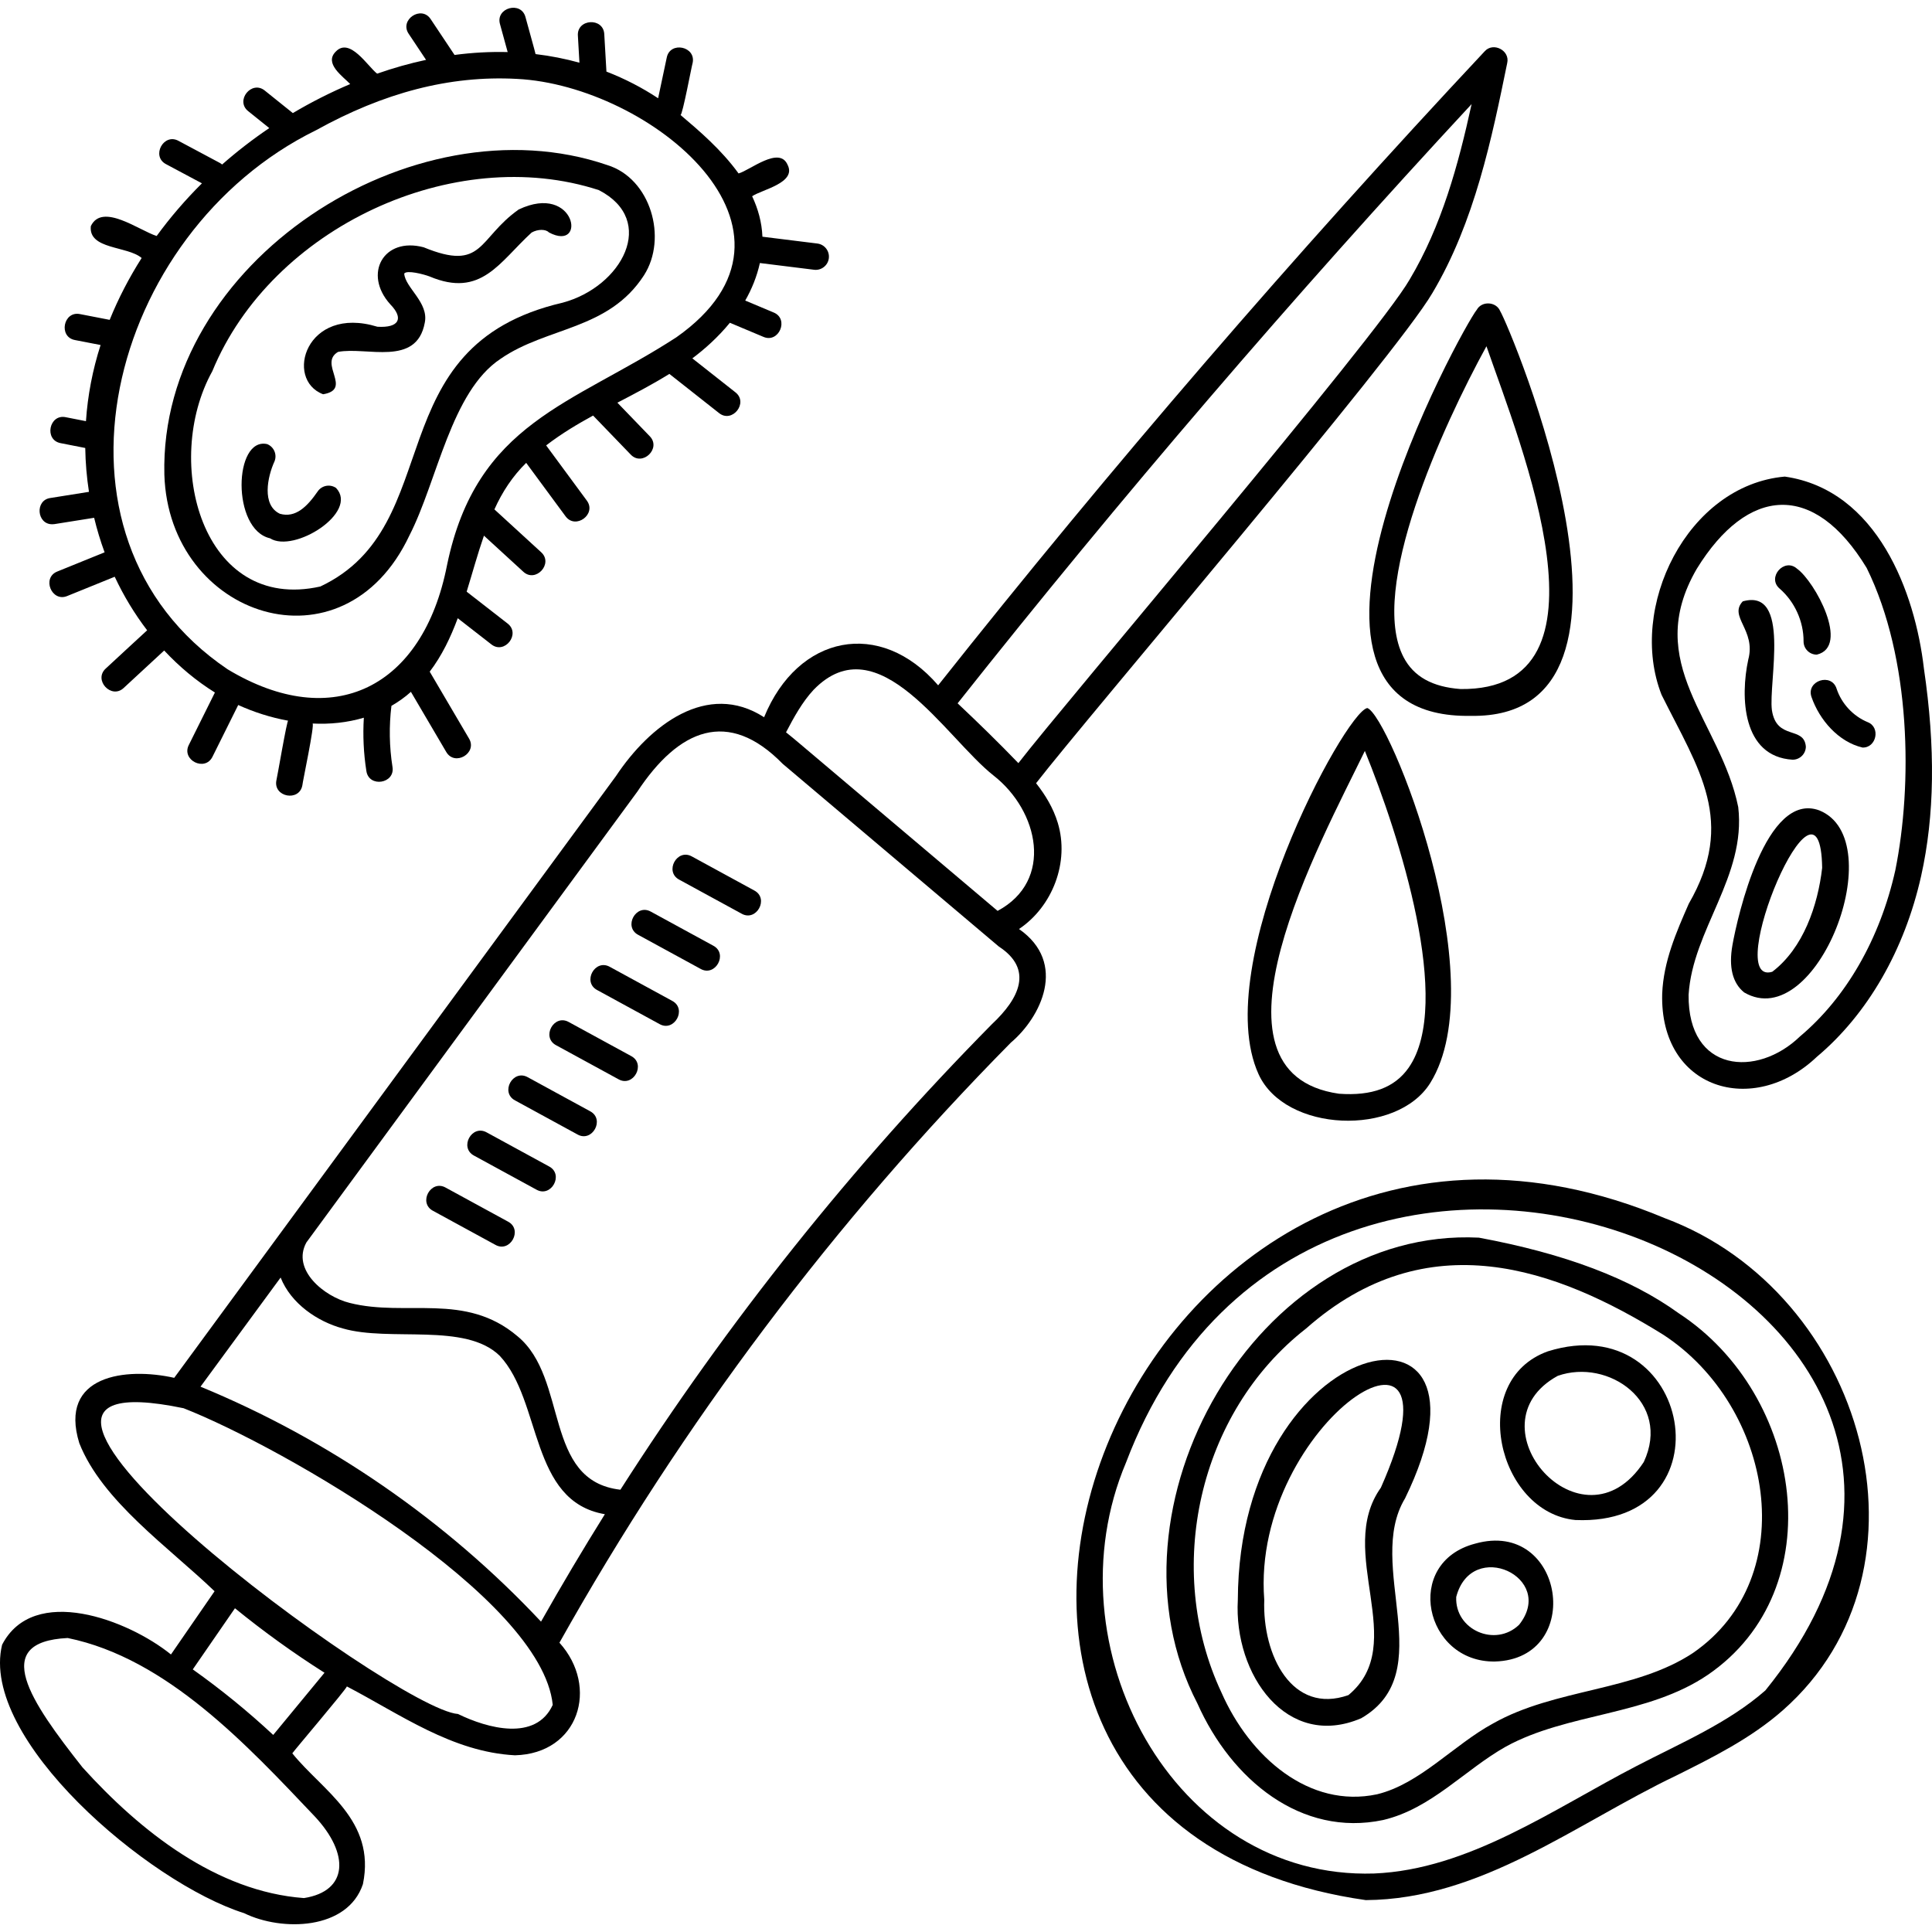 <svg id="Capa_1" enable-background="new 0 0 512 512" height="512" viewBox="0 0 512 512" width="512" xmlns="http://www.w3.org/2000/svg"><g><g><path d="m43.557 125.779c1.159 37.785 47.458 53.285 64.951 16.105 7.421-14.465 11.02-38.114 24.155-46.795 12.286-8.509 28.589-7.562 37.999-22.134 6.324-9.851 1.773-25.679-9.729-29.212-51.57-17.664-118.753 25.743-117.376 82.036zm12.702-27.392c15.691-38.071 64.017-60.527 102.453-48 15.596 8.049 6.103 25.613-9.61 29.829-49.647 11.518-29.979 59.069-64.206 75.211-31.392 7.037-41.903-33.131-28.637-57.04z"/><path d="m85.632 104.483c7.921-1.338-1.333-8.131 3.958-11.226 7.542-1.451 20.818 4.024 22.978-7.73 1.121-5.353-5.215-9.299-5.445-13.033.699-.978 5.085.157 6.714.768 13.706 5.792 18.511-3.835 27.051-11.64 1.648-.924 3.749-.932 4.589-.02 10.134 5.348 7.176-13.296-8.017-6.087-10.909 7.712-9.268 16.557-25.194 10.016-10.603-2.811-16.099 7.036-8.869 15.085 3.699 3.786 2.35 6.326-3.379 5.974-18.97-5.81-24.735 14.007-14.386 17.893z"/><path d="m71.565 142.657c6.341 4.033 23.599-6.88 17.49-13.348-1.599-1.087-3.778-.674-4.867.926-2.715 3.936-5.823 7.12-10.014 5.92-4.872-2.299-3.299-9.818-1.415-13.912.715-1.797-.162-3.834-1.959-4.55-8.855-1.969-9.473 22.623.765 24.964z"/><path d="m13.909 138.933c.183 0 .369-.014.556-.044l10.482-1.67c.752 3.118 1.679 6.174 2.772 9.154l-12.495 5.069c-4.256 1.651-1.517 8.271 2.633 6.492l12.546-5.089c2.37 5.064 5.253 9.828 8.594 14.192-.071.03-10.882 10.063-10.949 10.113-3.384 3.04 1.47 8.277 4.757 5.144l10.706-9.901c3.99 4.269 8.48 8.044 13.443 11.13l-6.898 13.872c-2.076 4.031 4.283 7.228 6.273 3.12l6.804-13.682c4.121 1.879 8.619 3.326 13.248 4.162-.261-.635-3.028 15.653-3.13 15.799-.895 4.445 6.102 5.777 6.887 1.282.008-.641 3.357-16.312 2.679-16.335 4.584.237 9.212-.233 13.605-1.541-.285 4.71-.065 9.439.669 14.108.659 4.515 7.69 3.38 6.92-1.089-.841-5.348-.933-10.784-.276-16.158 1.794-1.043 3.59-2.285 5.162-3.717l9.344 15.9c2.269 3.961 8.393.325 6.04-3.55l-10.4-17.694c3.241-4.258 5.55-9.1 7.428-14.163l8.87 6.903c3.533 2.844 7.936-2.788 4.302-5.529l-10.81-8.412c1.529-4.95 2.883-9.944 4.582-14.842l10.394 9.524c3.301 3.12 8.13-2.144 4.732-5.165l-12.353-11.32c2.078-4.635 4.821-8.798 8.42-12.331l10.401 14.114c2.658 3.703 8.384-.542 5.64-4.156l-10.748-14.585c4.157-3.198 8.511-5.765 12.44-7.907l9.944 10.312c3.11 3.318 8.245-1.639 5.043-4.863l-8.546-8.863c4.589-2.393 9.261-4.825 13.773-7.626l13.129 10.35c3.516 2.867 7.953-2.738 4.337-5.501l-11.38-8.971c3.203-2.398 6.779-5.552 9.946-9.43l8.856 3.72c4.13 1.832 6.947-4.757 2.714-6.458l-7.5-3.151c1.716-3 3.08-6.317 3.886-9.943l14.361 1.782c1.883.246 3.678-1.117 3.907-3.044.238-1.92-1.125-3.669-3.044-3.907l-14.553-1.806c-.154-3.846-1.167-7.415-2.725-10.72 2.53-1.76 11.853-3.53 9.39-8.342-2.197-5.074-10.002 1.493-12.989 2.295-4.587-6.324-10.404-11.277-15.384-15.494.522.097 2.994-13.184 3.202-13.741 1.008-4.431-5.975-5.912-6.853-1.453 0 0-2.283 10.764-2.283 10.764-4.244-2.814-8.841-5.184-13.696-7.065l-.572-9.895c-.21-4.542-7.322-4.127-6.994.405 0 0 .412 7.131.412 7.131-3.776-1.046-7.665-1.811-11.629-2.281-.002-.217-2.627-9.563-2.665-9.775-1.138-4.4-8.024-2.51-6.755 1.855 0 0 2.027 7.385 2.027 7.385-4.63-.122-9.332.135-14.076.764l-6.308-9.464c-2.464-3.818-8.406.141-5.829 3.886 0 0 4.584 6.878 4.584 6.878-4.312.919-8.643 2.148-12.969 3.657-2.507-1.949-7.223-9.725-10.941-5.865-3.205 3.154 1.844 6.565 3.81 8.621-5.1 2.159-10.313 4.782-15.204 7.693l-7.406-5.945c-3.503-2.896-7.972 2.67-4.385 5.464 0 0 5.547 4.453 5.547 4.453-4.407 2.98-8.582 6.211-12.498 9.657-.191-.163-.398-.312-.628-.435l-10.909-5.826c-3.976-2.198-7.342 4.098-3.299 6.18 0 0 9.49 5.068 9.49 5.068-4.417 4.386-8.43 9.06-12.001 13.954-4.591-1.437-14.432-8.934-17.444-2.613-.669 6.247 9.722 5.211 13.468 8.445-3.353 5.275-6.197 10.763-8.474 16.392l-7.84-1.52c-4.448-.932-5.808 6.079-1.333 6.878 0 0 6.764 1.312 6.764 1.312-2.103 6.545-3.429 13.369-3.877 20.182l-5.334-1.048c-4.45-.942-5.821 6.064-1.351 6.875l6.496 1.276c.063 3.917.394 7.803.986 11.626l-10.217 1.628c-4.18.565-3.621 7.063.549 6.959zm69.851-104.425c17.839-9.881 35.333-14.575 53.226-13.6 35.127 1.719 82.577 40.135 42.242 68.492-27.557 17.879-52.933 22.475-60.762 60.383-6.351 32.406-30.145 44.462-58.142 27.588-52.383-35.379-31.64-115.842 23.436-142.863z"/><path d="m134.62 323.736-16.502-9c-3.954-2.23-7.379 4.031-3.354 6.151 0 0 16.501 9 16.501 9 3.931 2.239 7.39-4.029 3.355-6.151z"/><path d="m145.496 309.11-16.501-9c-3.959-2.234-7.376 4.033-3.354 6.15l16.501 9c3.929 2.239 7.39-4.028 3.354-6.15z"/><path d="m156.372 294.484-16.501-9.001c-3.961-2.232-7.376 4.032-3.355 6.15l16.501 9.001c3.93 2.24 7.39-4.028 3.355-6.15z"/><path d="m167.248 279.858-16.502-9c-3.959-2.234-7.376 4.033-3.354 6.15l16.502 9c3.93 2.239 7.39-4.029 3.354-6.15z"/><path d="m178.124 265.232-16.501-9.001c-3.96-2.233-7.376 4.032-3.355 6.15l16.501 9.001c3.931 2.239 7.39-4.028 3.355-6.15z"/><path d="m189 250.605-16.501-9c-3.959-2.233-7.376 4.033-3.354 6.15l16.501 9c3.929 2.24 7.39-4.028 3.354-6.15z"/><path d="m199.875 235.979-16.501-9c-3.96-2.233-7.376 4.032-3.355 6.15l16.502 9c3.93 2.239 7.39-4.028 3.354-6.15z"/><path d="m280.322 218.063c-1.2-3.943-3.259-7.343-5.748-10.503 13.502-17.443 95.299-113.21 105.014-129.89 11.216-18.818 15.796-41.204 19.837-60.955.797-3.342-3.724-5.678-5.988-3.097-50.35 53.744-99.056 110.255-144.814 167.999-15.37-17.817-37.191-13.402-46.131 8.458-15.073-9.726-30.341 2.175-39.247 15.584l-117.076 159.48c-12.763-2.856-30.725-.781-25.155 17.299 6.022 15.336 23.772 27.64 35.85 39.259l-11.555 16.755c-11.396-9.214-36.407-18.715-44.75-2.577-6.061 24.888 38.649 63.079 64.145 71.137 9.988 4.896 27.402 4.5 31.477-7.696 3.494-17.001-10.754-24.764-18.714-34.663.464-.739 14.229-16.907 14.465-17.729 14.192 7.41 27.907 17.373 44.541 18.246 16.927-.436 22.391-18.087 11.787-29.84 32.583-58.11 72.83-111.613 119.631-159.027 7.918-6.681 15.109-21.079 2.16-30.105 8.888-5.956 13.431-17.752 10.271-28.135zm109.671-190.479c-3.535 16.171-7.959 32.299-16.423 46.497-8.794 15.303-91.284 112.091-103.689 128.156-5.211-5.408-10.607-10.68-16.102-15.85 43.138-54.46 88.911-107.827 136.214-158.803zm-174.377 155.217c17.187-17.7 35.009 12.768 47.738 22.764 11.943 9.373 15.974 27.826 1.02 35.83l-52.433-44.326c-1.119-.946-2.335-1.97-3.636-2.995 2.1-4.014 4.324-8.065 7.311-11.273zm-124.791 169.245c12.507 3.643 32.486-1.665 41.6 7.248 11.27 12.02 7.869 38.582 27.873 41.987-5.846 9.359-11.486 18.852-16.92 28.469-25.136-26.801-56.261-48.277-90.24-62.267l21.23-28.92c2.756 6.937 9.797 11.678 16.457 13.483zm-7.386 129.353c9.234 9.886 8.876 19.768-2.881 21.611-23.146-1.704-43.377-17.703-58.688-34.629-13.792-17.484-24.654-33.288-3.928-34.292 26.261 5.381 47.526 28.37 65.497 47.31zm-11.033-21.622c-6.71-6.252-13.829-12.049-21.317-17.367l11.176-16.205c7.594 6.174 15.509 11.885 23.732 17.092zm74.075-7.966c-4.469 9.768-17.337 6.218-25.109 2.415-16.79-1.136-144.902-96.048-72.717-81.028 26.379 10.34 94.948 49.926 97.826 78.613zm116.423-180.429c-37.098 37.583-70.095 78.971-98.491 123.41-20.555-2.354-13.691-29.512-27.258-40.664-13.887-11.8-29.504-5.033-44.496-8.842-6.673-1.631-15.47-8.742-11.455-16.032l87.688-119.448c10.986-16.599 24.055-22.172 38.526-7.384 0-.002 57.272 48.414 57.272 48.414 9.232 6.016 5.459 13.749-1.786 20.546z"/><path d="m389.818 189.712c54.273.864 10.212-103.283 7.748-107.264-1.046-2.544-4.883-2.756-6.205-.35-3.508 4.134-61.287 108.643-1.543 107.614zm-17.851-15.537c-9.395-17.988 10.252-61.071 21.959-82.42 9.135 26.357 35.768 91.311-6.849 90.849-7.491-.546-12.432-3.302-15.11-8.429z"/><path d="m362.346 187.635c-6.001 1.18-42.001 68.033-28.817 97.028 7.012 15.452 36.669 16.594 45.523 2.305 17.158-27.609-10.876-97.397-16.706-99.333zm10.963 95.32c-3.689 5.275-9.723 7.529-18.459 6.895-38.536-5.496-4.793-66.825 6.851-90.848 9.122 22.362 23.458 67.009 11.608 83.953z"/><path d="m509.857 177.164c-2.323-20.092-12.313-47.326-36.864-50.863-25.878 2.294-41.718 34.753-32.666 57.825 9.933 19.932 19.833 33.503 7.212 55.38-3.294 7.515-6.703 15.287-7.041 23.849-.694 25.384 24.148 32.747 40.987 16.71 13.435-11.272 23.249-28.288 27.634-47.913 3.58-16.032 3.822-34.019.738-54.988zm-7.577 53.46c-4.051 18.132-13.035 33.785-25.299 44.074-11.345 10.951-29.707 9.58-29.484-11.068 1.054-17.259 15.286-31.369 13.155-49.732-4.616-22.892-25.588-38.041-10.991-63.154 13.444-21.804 31.012-23.32 45.033-.224 11.854 24.057 12.127 57.601 7.586 80.104z"/><path d="m482.159 214.771c-14.219-5.303-21.729 28.307-23.038 35.655-1.039 5.856.008 10.092 3.111 12.587 19.2 11.185 39.156-40.41 19.927-48.242zm.732 15.22c-1.143 9.977-5.013 21.302-13.226 27.54-13.551 4.082 12.757-59.093 13.226-27.54z"/><path d="m463.308 174.805c-2.13 9.854-1.618 25.698 11.738 26.525 1.931.013 3.513-1.545 3.525-3.48-.489-5.569-7.777-1.532-8.999-9.667-.949-7.368 5.138-32.422-7.721-28.816-3.825 4.065 3.578 7.584 1.457 15.438z"/><path d="m477.964 169.97c-.008 1.94 1.564 3.519 3.503 3.517 8.891-2.114-.531-19.428-5.232-22.771-3.385-3.028-8.072 2.349-4.599 5.285 3.984 3.467 6.35 8.689 6.328 13.969z"/><path d="m494.931 191.368c-3.839-1.595-6.909-4.905-8.213-8.853-1.358-4.332-8.143-2.102-6.653 2.196 2.095 6.058 7.131 11.903 13.519 13.395 3.681.128 4.862-5.407 1.347-6.738z"/><path d="m444.937 348.068c-12.788-9.25-30.128-15.817-53.01-20.077-58.792-2.909-101.438 71.758-74.6 123.449 9.015 20.26 27.54 35.458 49.228 30.882 12.809-3.023 21.646-13.354 32.538-19.468 16.389-8.978 37.497-8.122 53.511-19.012 33.095-22.644 25.322-74.185-7.667-95.774zm3.757 89.961c-15.43 10.235-36.563 9.404-53 18.699-10.471 5.683-19.372 16.017-30.763 18.779-17.94 3.82-33.7-9.819-41.248-27.006-15.265-32.567-6.155-74.15 22.46-96.442 32.153-28.4 66.364-15.923 94.689 1.685 29.003 18.963 36.959 64.17 7.862 84.285z"/><path d="m441.177 322.822c-142.482-59.697-225.254 159.854-79.232 180.726 30.66-.19 55.714-20.332 82.318-33.025 9.724-4.848 19.779-9.861 28.198-17.274 42.631-37.545 21.66-110.698-31.284-130.427zm26.654 125.17c-9.84 8.64-22.437 13.938-34.073 19.993-22.173 11.467-44.554 27.487-69.609 28.512-53.258 1.707-86.287-60.342-65.738-108.918 50.075-132.011 255.913-46.199 169.42 60.413z"/><path d="m372.349 397.089c28.711-58.767-43.997-44.957-44.313 26.906-1.112 19.842 13.012 39.808 32.702 31.356 21.036-12.175.892-40.531 11.611-58.262zm-6.405-2.839c-12.196 17.067 7.784 41.378-8.595 54.97-14.895 5.253-22.841-10.498-22.307-25.252-3.676-47.198 55.301-84.586 30.902-29.718z"/><path d="m410.21 358.114c-21.465 7.688-13.428 42.729 7.301 44.708 41.394 1.748 30.932-56.602-7.301-44.708zm25.411 29.331c-16.304 24.862-46.545-9.819-22.802-22.832 13.398-4.722 30.192 6.993 22.802 22.832z"/><path d="m390.921 409.082c-19.185 5.017-13.407 31.544 5.273 31.236 23.922-.709 18.356-37.911-5.273-31.236zm11.669 21.484c-6.301 6.099-17.084 1.368-16.675-7.363 4.095-15.641 26.593-5.163 16.675 7.363z"/></g></g></svg>